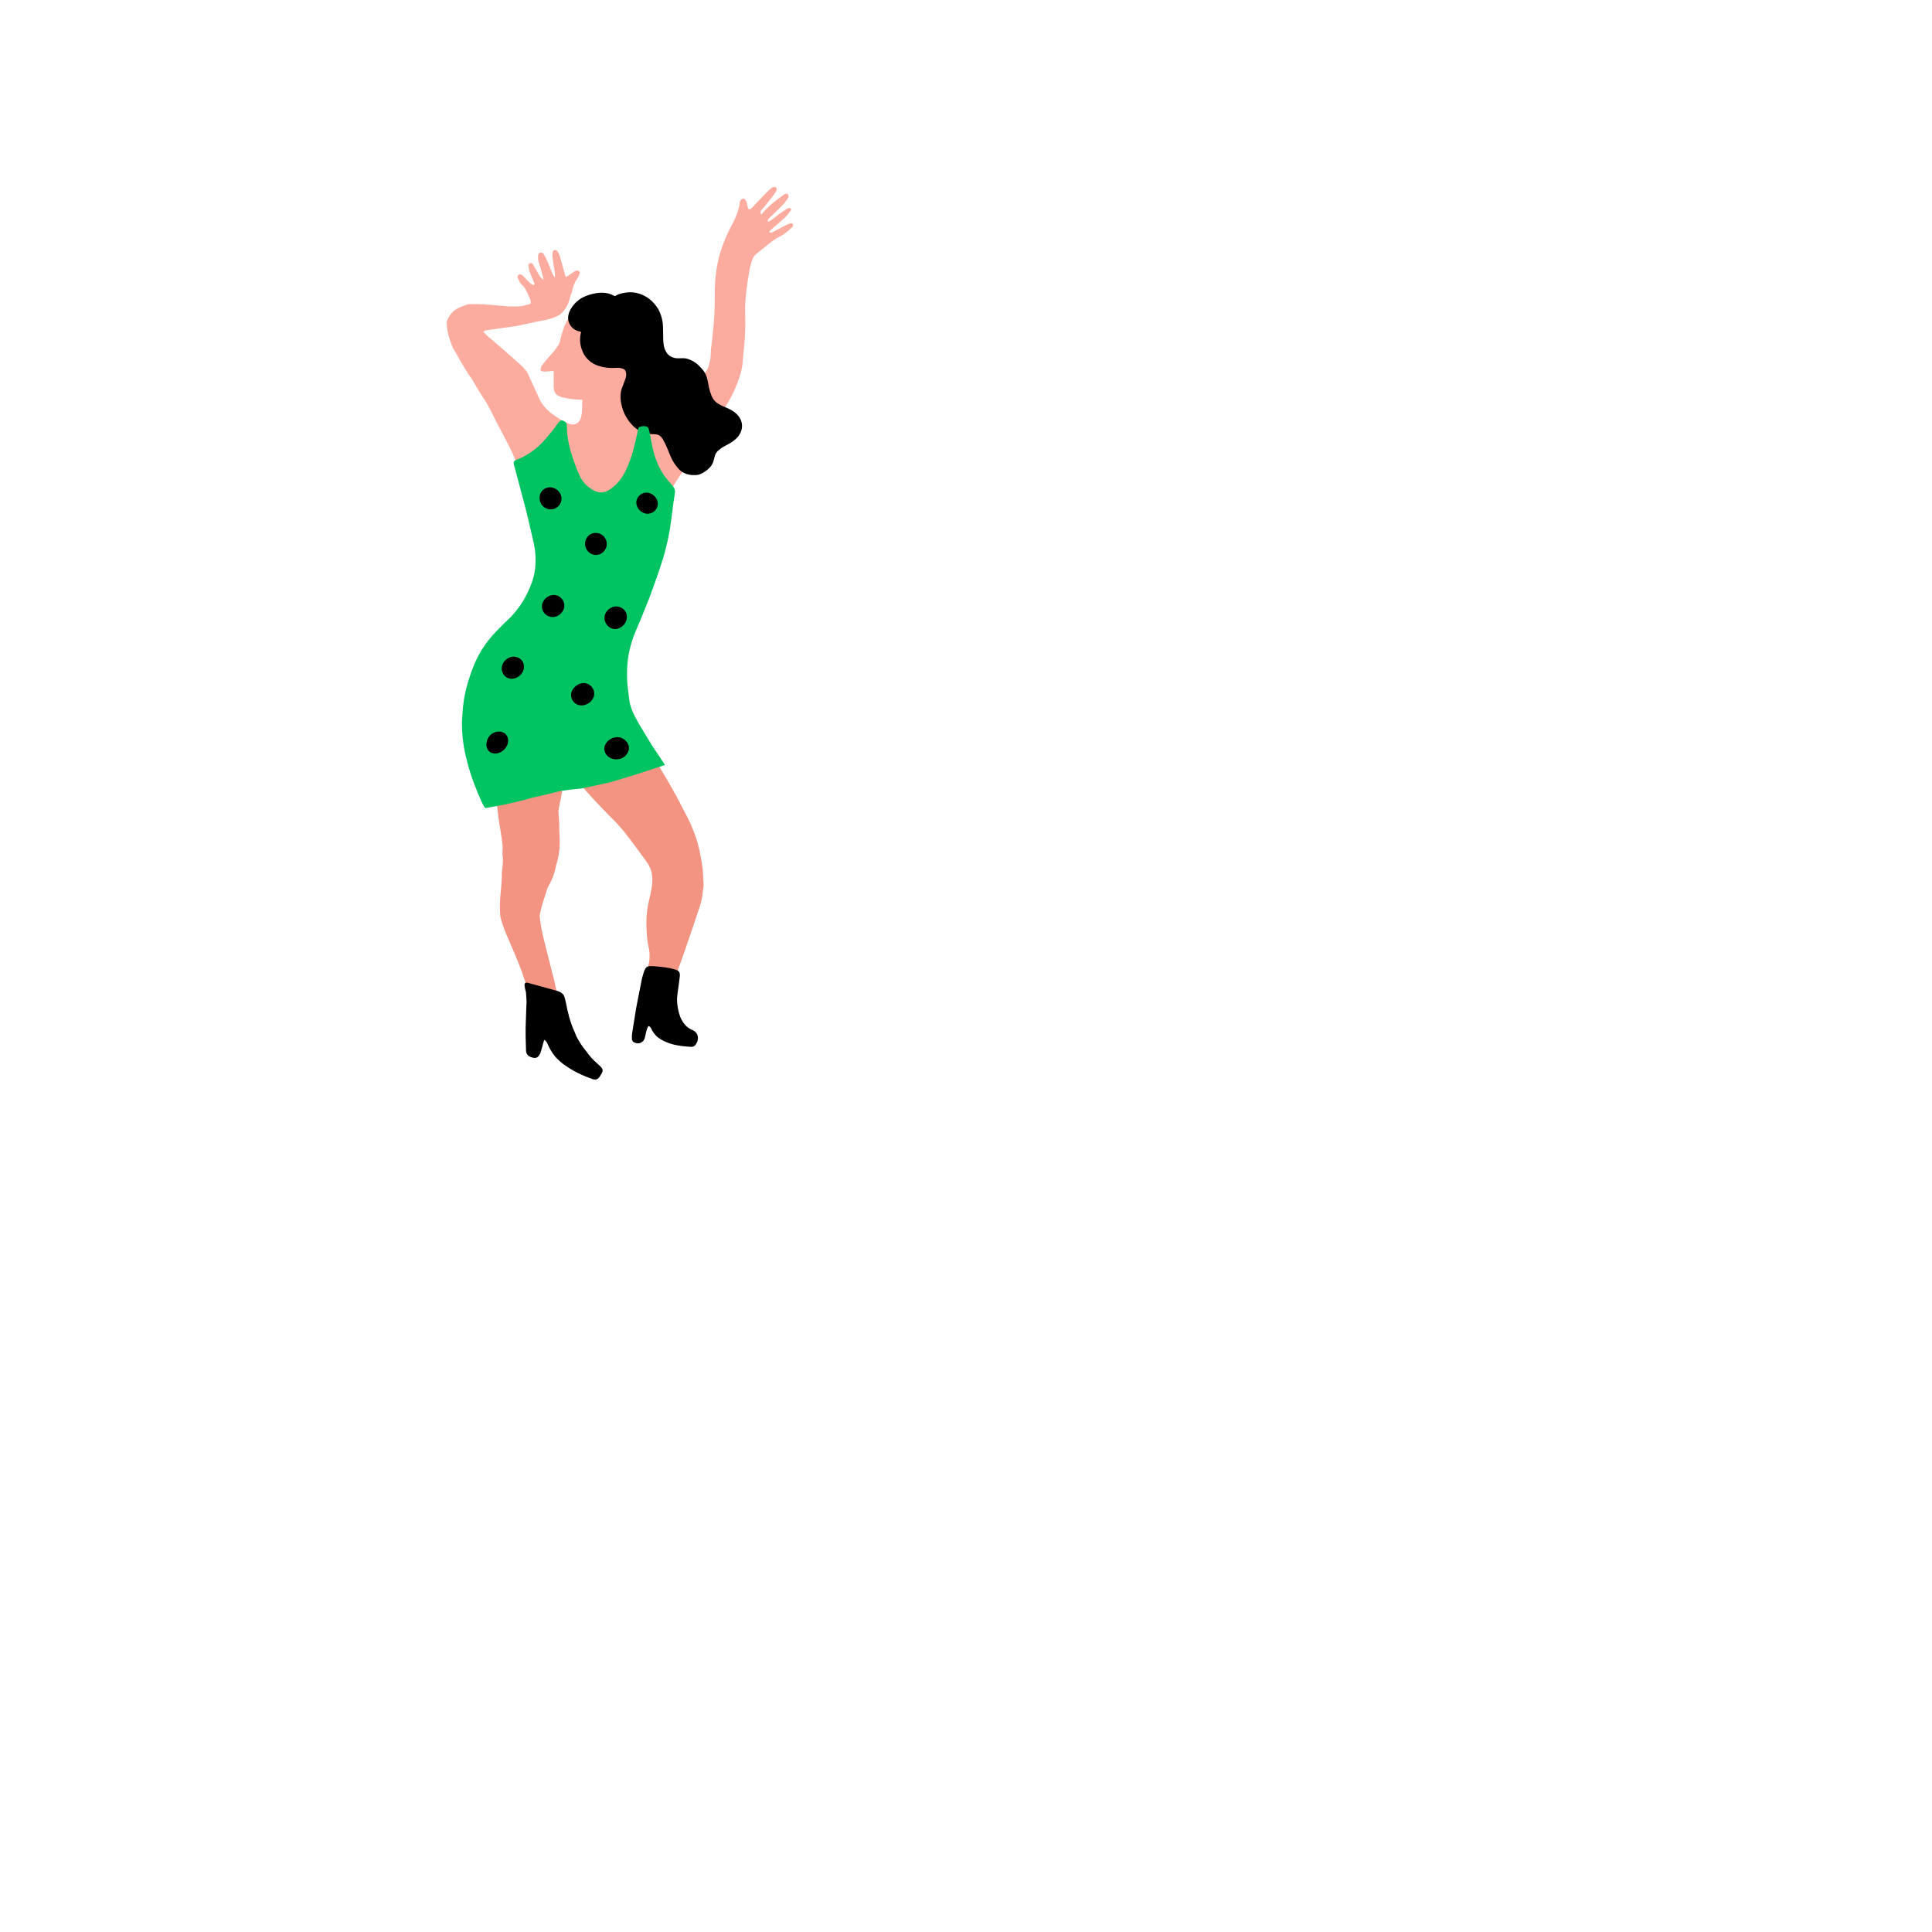 <?xml version="1.0" ?>
<svg xmlns="http://www.w3.org/2000/svg" version="1.1" width="384" height="384">
  <defs/>
  <g>
    <path d="M 157.636 44.6 C 157.529 44.363 157.255 44.307 156.995 44.41 C 156.858 44.464 156.722 44.521 156.587 44.582 C 156.368 44.679 156.153 44.784 155.941 44.893 C 155.137 45.306 154.345 45.743 153.536 46.146 C 153.354 46.236 153.074 46.428 152.921 45.971 C 153.216 45.704 153.539 45.402 153.872 45.111 C 154.569 44.5 155.29 43.913 155.964 43.279 C 155.992 43.253 156.02 43.227 156.047 43.201 C 156.282 42.978 156.494 42.733 156.697 42.48 C 156.776 42.381 156.854 42.28 156.931 42.18 C 157.006 42.082 157.08 41.984 157.154 41.886 C 157.258 41.749 157.321 41.505 157.109 41.408 C 157.017 41.366 156.882 41.336 156.766 41.34 C 156.699 41.343 156.639 41.356 156.595 41.383 C 156.407 41.502 156.22 41.624 156.034 41.747 C 155.574 42.05 155.122 42.365 154.678 42.689 C 154.02 43.168 153.435 43.752 152.634 44.089 C 152.516 43.469 153.013 43.264 153.301 42.969 C 153.964 42.291 154.67 41.651 155.337 40.977 C 155.439 40.874 155.539 40.771 155.638 40.666 C 155.827 40.467 156 40.253 156.163 40.03 C 156.243 39.92 156.32 39.808 156.396 39.695 C 156.484 39.563 156.569 39.429 156.653 39.296 C 156.784 39.089 156.77 38.805 156.57 38.62 C 156.417 38.478 156.234 38.477 156.065 38.543 C 156.001 38.567 155.939 38.601 155.882 38.64 C 155.517 38.891 155.157 39.146 154.803 39.408 C 154.626 39.539 154.451 39.671 154.278 39.806 C 153.994 40.026 153.715 40.252 153.442 40.485 C 152.85 40.992 152.289 41.533 151.773 42.122 C 151.616 42.301 151.463 42.485 151.314 42.674 C 151.193 42.395 151.079 42.102 151.305 41.814 C 151.621 41.412 151.977 41.038 152.296 40.638 C 152.402 40.504 152.509 40.37 152.616 40.236 C 152.937 39.833 153.258 39.43 153.569 39.021 C 153.602 38.977 153.635 38.933 153.668 38.889 C 153.797 38.716 153.923 38.541 154.047 38.365 C 154.102 38.288 154.149 38.214 154.19 38.144 C 154.458 37.675 154.433 37.347 154.173 37.23 C 154.085 37.19 154.003 37.168 153.925 37.161 C 153.553 37.125 153.284 37.42 153.009 37.649 C 153.004 37.653 153 37.656 152.996 37.66 C 152.704 37.902 152.439 38.177 152.177 38.45 C 151.961 38.676 151.746 38.903 151.531 39.129 C 150.848 39.846 150.169 40.565 149.482 41.278 C 149.45 41.311 149.419 41.344 149.387 41.377 C 149.031 41.751 148.73 41.676 148.626 41.176 C 148.559 40.851 148.509 40.522 148.401 40.215 C 148.332 40.018 148.239 39.83 148.102 39.658 C 147.926 39.435 147.429 39.454 147.285 39.704 C 147.192 39.866 147.069 40.036 147.05 40.207 C 147.006 40.598 146.935 40.98 146.841 41.355 C 146.704 41.898 146.522 42.426 146.31 42.945 C 146.304 42.959 146.298 42.974 146.292 42.988 C 145.914 43.882 145.452 44.751 144.998 45.622 C 144.702 46.191 144.435 46.764 144.195 47.34 C 144.011 47.767 143.842 48.196 143.687 48.626 C 143.538 49.018 143.401 49.411 143.274 49.806 C 143.26 49.849 143.247 49.892 143.233 49.935 C 142.811 51.31 142.519 52.702 142.333 54.105 C 142.163 55.385 142.081 56.674 142.069 57.969 C 142.066 58.138 142.064 58.308 142.063 58.477 C 142.062 58.598 142.061 58.719 142.06 58.839 C 142.067 59.379 142.065 59.918 142.055 60.457 C 142.045 61.176 142.02 61.894 141.982 62.612 C 141.909 63.985 141.787 65.357 141.628 66.728 C 141.619 66.808 141.609 66.888 141.6 66.968 C 141.511 67.831 141.407 68.694 141.292 69.558 C 141.278 69.96 141.261 70.362 141.242 70.764 C 141.231 70.996 141.208 71.222 141.173 71.443 C 141.119 71.774 141.04 72.094 140.937 72.403 C 140.895 72.629 140.837 72.847 140.764 73.057 C 140.623 73.347 140.461 73.626 140.276 73.895 C 139.976 74.332 139.676 74.771 139.362 75.197 C 139.21 75.403 139.055 75.605 138.895 75.802 C 138.43 76.375 137.971 76.953 137.531 77.548 C 137.491 77.599 137.45 77.65 137.41 77.701 C 136.982 78.245 136.569 78.804 136.178 79.383 C 136.087 79.525 135.997 79.667 135.909 79.811 C 135.423 80.602 134.87 81.294 134.255 81.903 C 134.075 82.079 133.889 82.249 133.699 82.412 C 133.461 82.617 133.214 82.813 132.961 82.999 C 132.474 83.343 131.96 83.653 131.422 83.932 C 131.225 84.034 131.026 84.131 130.823 84.224 C 130.398 84.419 129.968 84.575 129.533 84.712 C 129.365 84.754 129.197 84.794 129.028 84.832 C 128.819 84.876 128.61 84.917 128.4 84.954 C 127.634 84.996 126.888 84.8 126.264 84.149 C 126.181 84.063 126.105 83.974 126.034 83.882 C 125.27 82.937 125.152 81.697 125.176 80.495 C 125.187 80.139 125.21 79.785 125.232 79.444 C 125.242 79.298 125.181 79.193 125.095 79.122 C 125.103 78.941 125.112 78.761 125.122 78.58 C 125.151 78.294 125.18 78.008 125.205 77.722 C 125.224 77.492 125.251 77.263 125.28 77.034 C 125.304 76.791 125.331 76.549 125.353 76.306 C 125.404 75.364 125.463 74.423 125.526 73.483 C 125.55 73.117 125.575 72.751 125.601 72.385 C 125.658 71.805 125.716 71.225 125.774 70.645 C 125.946 68.918 125.972 67.205 125.618 65.525 C 125.527 65.097 125.425 64.672 125.295 64.26 C 125.277 64.206 125.257 64.152 125.238 64.098 C 125.069 63.641 124.86 63.203 124.588 62.798 C 123.904 61.778 123 61.017 121.881 60.521 C 121.878 60.52 121.876 60.519 121.873 60.518 C 121.303 60.286 120.727 60.081 120.094 60.05 C 119.53 60.023 118.964 60.051 118.401 60.125 C 118.185 60.154 117.97 60.19 117.754 60.232 C 116.711 60.437 115.803 60.8 115.032 61.321 C 114.771 61.486 114.523 61.667 114.288 61.864 C 113.314 62.684 112.572 63.775 112.063 65.134 C 111.785 65.878 111.557 66.632 111.384 67.395 C 111.355 67.532 111.327 67.669 111.301 67.807 C 111.285 67.894 111.272 67.986 111.232 68.067 C 111.145 68.246 111.061 68.427 110.977 68.607 C 110.583 69.18 110.188 69.752 109.697 70.29 C 109.021 71.029 108.359 71.777 107.785 72.566 C 107.74 72.627 107.696 72.688 107.655 72.75 C 107.579 72.901 107.515 73.054 107.47 73.209 C 107.359 73.596 107.556 73.819 108.041 73.844 C 108.617 73.874 109.2 73.811 109.78 73.731 C 109.982 73.702 110.049 73.742 110.048 73.901 C 110.044 74.759 110.053 75.617 110.054 76.475 C 110.055 76.635 110.049 76.796 110.045 76.956 C 110.072 77.196 110.103 77.436 110.161 77.675 C 110.271 78.123 110.563 78.463 111.037 78.701 C 111.309 78.838 111.596 78.933 111.891 79.005 C 112.15 79.07 112.415 79.117 112.682 79.159 C 112.688 79.16 112.694 79.161 112.7 79.163 C 112.726 79.168 112.752 79.174 112.778 79.179 C 112.916 79.21 113.055 79.237 113.194 79.261 C 113.828 79.363 114.471 79.398 115.115 79.432 C 115.287 79.441 115.459 79.456 115.631 79.456 C 115.685 79.455 115.707 79.477 115.741 79.491 C 115.728 79.746 115.715 80.021 115.699 80.305 C 115.718 81.123 115.707 82.025 115.526 82.771 C 115.388 83.341 115.15 83.819 114.748 84.097 C 114.44 84.311 114.039 84.413 113.52 84.359 C 112.476 84.041 111.462 83.512 110.567 82.837 C 110.31 82.678 110.062 82.509 109.824 82.332 C 108.649 81.461 107.703 80.383 107.178 79.223 C 107.088 79.024 107 78.825 106.913 78.625 C 106.71 78.199 106.514 77.77 106.321 77.341 C 106.224 77.134 106.128 76.927 106.033 76.719 C 105.604 75.783 105.178 74.847 104.752 73.91 C 104.463 73.569 104.174 73.229 103.885 72.888 C 103.851 72.857 103.817 72.827 103.782 72.796 C 102.609 71.751 101.433 70.707 100.249 69.665 C 99.149 68.696 98.029 67.732 96.882 66.777 C 96.764 66.659 96.647 66.541 96.529 66.424 C 96.49 66.387 96.452 66.35 96.413 66.314 C 96.339 66.242 96.274 66.173 96.22 66.105 C 96.069 66.041 96.011 65.99 96.062 65.952 C 96.127 65.871 96.229 65.802 96.371 65.741 C 96.417 65.722 96.461 65.702 96.504 65.682 C 96.699 65.649 96.885 65.609 97.087 65.58 C 98.332 65.406 99.576 65.23 100.821 65.056 C 101.361 64.98 101.902 64.905 102.443 64.83 C 102.857 64.749 103.27 64.669 103.684 64.59 C 104.004 64.518 104.324 64.447 104.645 64.376 C 104.832 64.334 105.024 64.296 105.219 64.262 C 105.929 64.064 106.686 63.908 107.476 63.785 C 109.033 63.542 110.266 63.132 111.215 62.581 C 111.224 62.574 111.233 62.567 111.242 62.56 C 112.127 61.846 112.715 60.967 113.052 59.951 C 113.199 59.509 113.331 59.063 113.451 58.615 C 113.507 58.481 113.561 58.348 113.614 58.214 C 113.645 58.126 113.674 58.039 113.703 57.951 C 113.732 57.827 113.759 57.704 113.786 57.58 C 113.805 57.494 113.824 57.409 113.845 57.323 C 114.008 56.72 114.23 56.129 114.611 55.561 C 114.687 55.422 114.771 55.283 114.863 55.146 C 114.959 55.002 115.036 54.851 115.099 54.697 C 115.145 54.58 115.183 54.461 115.217 54.343 C 115.226 54.311 115.233 54.278 115.236 54.245 C 115.246 54.087 115.181 53.929 114.973 53.828 C 114.945 53.814 114.917 53.803 114.889 53.793 C 114.681 53.733 114.457 53.777 114.294 53.883 C 114.283 53.889 114.273 53.895 114.262 53.902 C 113.851 54.157 113.457 54.429 113.038 54.718 C 112.917 54.798 112.794 54.879 112.669 54.962 C 112.6 54.999 112.531 55.036 112.46 55.074 C 112.439 55.006 112.418 54.941 112.398 54.878 C 112.389 54.853 112.381 54.827 112.372 54.802 C 112.362 54.771 112.351 54.74 112.341 54.709 C 112.33 54.677 112.319 54.646 112.308 54.614 C 112.244 54.422 112.186 54.245 112.138 54.065 C 112.06 53.776 111.984 53.486 111.91 53.196 C 111.837 52.92 111.765 52.644 111.691 52.369 C 111.565 51.912 111.436 51.456 111.297 51.003 C 111.174 50.603 110.962 50.228 110.744 49.868 C 110.679 49.762 110.456 49.691 110.299 49.697 C 110.009 49.708 109.876 49.925 109.844 50.152 C 109.806 50.422 109.767 50.7 109.802 50.96 C 109.817 51.074 109.832 51.189 109.848 51.303 C 109.929 51.985 110.023 52.664 110.139 53.339 C 110.139 53.34 110.139 53.341 110.139 53.342 C 110.162 53.484 110.189 53.626 110.216 53.772 C 110.283 54.162 110.345 54.589 110.286 55.17 C 110.019 54.737 109.869 54.548 109.783 54.344 C 109.657 54.046 109.54 53.746 109.422 53.446 C 109.413 53.422 109.404 53.398 109.394 53.374 C 109.244 52.991 109.093 52.608 108.93 52.23 C 108.752 51.817 108.557 51.41 108.348 51.011 C 108.317 50.952 108.286 50.894 108.254 50.835 C 108.221 50.773 108.187 50.711 108.153 50.649 C 108.014 50.394 107.833 50.136 107.388 50.22 C 107.082 50.278 106.907 50.599 106.933 51.13 C 106.933 51.147 106.933 51.163 106.934 51.18 C 106.944 51.411 106.971 51.639 107.016 51.862 C 107.038 51.962 107.063 52.061 107.091 52.159 C 107.171 52.441 107.259 52.72 107.348 52.999 C 107.457 53.359 107.571 53.718 107.671 54.081 C 107.729 54.292 107.78 54.504 107.833 54.739 C 107.897 55 107.964 55.287 108.047 55.624 C 107.774 55.442 107.575 55.258 107.422 55.074 C 107.128 54.74 107.015 54.397 106.833 54.085 C 106.576 53.643 106.326 53.198 106.056 52.762 C 106.015 52.693 105.974 52.624 105.932 52.555 C 105.924 52.541 105.915 52.528 105.907 52.515 C 105.878 52.468 105.843 52.417 105.798 52.376 C 105.724 52.304 105.623 52.254 105.476 52.278 C 105.443 52.284 105.409 52.293 105.372 52.306 C 105.259 52.345 105.176 52.402 105.119 52.466 C 105.029 52.563 105.002 52.68 105.021 52.789 C 105.032 52.848 105.042 52.908 105.053 52.967 C 105.115 53.362 105.185 53.756 105.317 54.128 C 105.508 54.667 105.739 55.193 105.963 55.722 C 106.003 55.816 106.044 55.911 106.083 56.006 C 106.104 56.056 106.125 56.105 106.145 56.155 C 106.15 56.166 106.155 56.177 106.16 56.189 C 106.231 56.344 106.332 56.503 106.001 56.676 C 105.971 56.657 105.941 56.637 105.91 56.618 C 105.784 56.556 105.653 56.499 105.56 56.423 C 105.356 56.254 105.161 56.08 104.97 55.905 C 104.881 55.811 104.792 55.717 104.703 55.623 C 104.466 55.37 104.258 55.097 104.005 54.856 C 103.661 54.527 103.275 54.444 103.062 54.634 C 102.731 54.929 102.856 55.165 102.976 55.39 C 103.036 55.504 103.091 55.621 103.145 55.74 C 103.272 56.013 103.392 56.29 103.64 56.505 C 104.089 56.892 104.382 57.333 104.619 57.793 C 104.717 57.983 104.806 58.177 104.891 58.371 C 105.017 58.657 105.137 58.945 105.269 59.229 C 105.282 59.256 105.295 59.283 105.308 59.31 C 105.48 59.666 105.528 59.995 105.461 60.297 C 105.364 60.408 105.197 60.487 104.964 60.535 C 104.883 60.552 104.795 60.565 104.7 60.574 C 104.214 60.799 103.473 60.908 102.51 60.906 C 102.032 60.904 101.553 60.902 101.073 60.899 C 100.05 60.817 99.022 60.729 97.991 60.634 C 97.359 60.576 96.733 60.525 96.113 60.482 C 95.137 60.441 94.182 60.426 93.256 60.448 C 93.211 60.449 93.167 60.45 93.123 60.452 C 92.199 60.72 91.4 61.05 90.721 61.44 C 90.485 61.582 90.268 61.733 90.07 61.893 C 89.906 62.063 89.754 62.238 89.614 62.418 C 89.268 62.865 88.998 63.343 88.802 63.85 C 88.792 64.041 88.794 64.235 88.805 64.434 C 88.809 64.901 88.861 65.385 88.96 65.886 C 89.102 66.6 89.316 67.311 89.574 68.019 C 89.717 68.412 89.873 68.803 90.037 69.195 C 90.176 69.418 90.318 69.64 90.461 69.863 C 90.508 69.953 90.556 70.042 90.603 70.132 C 91.19 71.234 91.823 72.324 92.5 73.405 C 92.694 73.714 92.891 74.022 93.092 74.33 C 93.353 74.723 93.62 75.115 93.893 75.505 C 94.117 75.905 94.347 76.303 94.581 76.7 C 95.239 77.814 95.937 78.917 96.671 80.011 C 96.687 80.04 96.702 80.069 96.717 80.098 C 96.95 80.534 97.187 80.969 97.428 81.402 C 97.806 82.184 98.198 82.963 98.604 83.738 C 99.27 85.012 99.941 86.284 100.603 87.561 C 100.867 88.07 101.129 88.58 101.389 89.091 C 101.565 89.457 101.74 89.822 101.914 90.188 C 102.022 90.46 102.13 90.731 102.236 91.003 C 102.301 91.161 102.366 91.319 102.431 91.477 C 102.678 92.083 102.976 92.65 103.32 93.181 C 103.45 93.401 103.588 93.614 103.733 93.822 C 104.239 94.547 104.834 95.204 105.507 95.803 C 105.686 95.963 105.867 96.119 106.049 96.274 C 106.947 97.035 107.884 97.731 108.856 98.365 C 108.996 98.457 109.136 98.547 109.277 98.636 C 109.397 98.712 109.517 98.788 109.637 98.862 C 109.963 99.063 110.293 99.258 110.627 99.446 C 111.673 100.045 112.755 100.582 113.869 101.059 C 113.971 101.102 114.073 101.145 114.176 101.187 C 114.923 101.495 115.673 101.728 116.424 101.896 C 116.804 101.981 117.184 102.049 117.565 102.102 C 117.992 102.162 118.419 102.202 118.846 102.225 C 119.245 102.244 119.645 102.247 120.045 102.237 C 120.353 102.234 120.661 102.223 120.97 102.204 C 121.909 102.149 122.849 102.026 123.789 101.858 C 123.984 101.819 124.179 101.779 124.373 101.737 C 125.118 101.576 125.837 101.363 126.54 101.112 C 127.231 100.883 127.904 100.617 128.568 100.33 C 128.927 100.175 129.283 100.014 129.637 99.849 C 130.157 99.595 130.674 99.333 131.19 99.072 C 131.625 98.861 132.06 98.65 132.497 98.444 C 132.795 98.304 132.996 98.086 133.157 97.829 C 133.205 97.753 133.25 97.672 133.292 97.589 C 133.459 97.259 133.636 96.934 133.821 96.615 C 133.975 96.349 134.135 96.086 134.299 95.827 C 134.547 95.422 134.808 95.025 135.077 94.636 C 135.163 94.511 135.25 94.388 135.338 94.265 C 135.948 93.39 136.593 92.543 137.248 91.704 C 137.34 91.587 137.431 91.469 137.521 91.351 C 137.58 91.275 137.638 91.198 137.696 91.122 C 137.735 91.07 137.775 91.019 137.814 90.967 C 137.88 90.875 137.946 90.783 138.012 90.691 C 138.707 89.716 139.352 88.705 139.925 87.644 C 139.947 87.604 139.968 87.564 139.99 87.523 C 140.511 86.545 141.057 85.583 141.632 84.642 C 141.67 84.582 141.707 84.521 141.744 84.461 C 142.068 83.94 142.4 83.425 142.742 82.917 C 143.076 82.408 143.42 81.906 143.774 81.412 C 144.103 80.952 144.423 80.482 144.713 79.993 C 144.725 79.972 144.737 79.951 144.749 79.93 C 144.817 79.808 144.885 79.685 144.953 79.562 C 145.489 78.586 145.982 77.589 146.39 76.559 C 146.459 76.389 146.525 76.218 146.589 76.047 C 146.593 76.036 146.598 76.026 146.602 76.015 C 147.143 74.652 147.523 73.23 147.65 71.72 C 147.683 71.328 147.711 70.936 147.734 70.543 C 147.781 70.123 147.821 69.703 147.857 69.283 C 147.934 68.55 147.995 67.817 148.039 67.085 C 148.132 65.532 148.153 63.981 148.107 62.436 C 148.1 62.173 148.094 61.909 148.092 61.646 C 148.092 61.36 148.095 61.073 148.1 60.787 C 148.121 60.351 148.147 59.915 148.18 59.479 C 148.223 58.963 148.274 58.448 148.332 57.932 C 148.502 56.426 148.736 54.92 149.01 53.412 C 149.064 53.117 149.147 52.824 149.236 52.531 C 149.292 52.338 149.351 52.145 149.406 51.952 C 149.446 51.814 149.494 51.68 149.55 51.55 C 149.688 51.218 149.882 50.916 150.128 50.65 C 150.269 50.5 150.428 50.361 150.602 50.233 C 151.375 49.67 152.092 49.037 152.839 48.44 C 153.458 47.946 154.097 47.477 154.805 47.095 C 154.947 47.017 155.092 46.942 155.24 46.872 C 155.541 46.729 155.818 46.531 156.087 46.322 C 156.228 46.211 156.368 46.098 156.508 45.989 C 156.861 45.714 157.201 45.416 157.507 45.094 C 157.622 44.981 157.693 44.725 157.636 44.6" stroke-width="2.0" fill="rgb(252, 172, 159)" opacity="1.0"/>
    <path d="M 129.591 86.278 C 129.613 86.28 129.636 86.281 129.658 86.283 C 129.893 86.297 130.128 86.312 130.362 86.328 C 130.601 86.346 130.811 86.41 130.996 86.515 C 131.28 86.675 131.508 86.931 131.703 87.263 C 131.719 87.289 131.736 87.315 131.752 87.342 C 132.133 87.977 132.44 88.643 132.718 89.323 C 132.893 89.731 133.058 90.143 133.222 90.557 C 133.455 91.144 133.754 91.689 134.106 92.203 C 134.294 92.48 134.496 92.748 134.711 93.009 C 135.2 93.605 135.769 93.981 136.402 94.19 C 136.758 94.319 137.136 94.392 137.533 94.42 C 137.738 94.435 137.944 94.435 138.149 94.43 C 138.285 94.42 138.421 94.407 138.557 94.395 C 138.811 94.372 139.054 94.304 139.288 94.198 C 139.659 94.031 140.002 93.823 140.324 93.584 C 140.603 93.372 140.866 93.135 141.115 92.879 C 141.477 92.507 141.693 92.046 141.834 91.54 C 141.881 91.372 141.928 91.204 141.973 91.036 C 142.005 90.918 142.036 90.801 142.064 90.682 C 142.081 90.614 142.101 90.548 142.123 90.483 C 142.242 90.128 142.449 89.835 142.725 89.588 C 142.772 89.547 142.818 89.506 142.865 89.465 C 143.162 89.211 143.474 88.981 143.817 88.787 C 144.44 88.436 145.091 88.132 145.674 87.709 C 146.261 87.284 146.779 86.798 147.116 86.133 C 147.197 85.973 147.265 85.811 147.319 85.648 C 147.683 84.566 147.446 83.442 146.649 82.544 C 146.603 82.491 146.554 82.438 146.503 82.386 C 146.025 81.896 145.474 81.539 144.882 81.259 C 144.641 81.137 144.392 81.029 144.138 80.929 C 143.666 80.746 143.211 80.523 142.771 80.258 C 142.387 80.027 142.066 79.744 141.818 79.384 C 141.682 79.199 141.566 78.994 141.47 78.764 C 141.177 78.063 140.98 77.348 140.835 76.615 C 140.814 76.513 140.793 76.41 140.772 76.308 C 140.727 76.047 140.679 75.787 140.625 75.528 C 140.438 74.618 140.041 73.867 139.474 73.251 C 139.338 73.093 139.191 72.943 139.034 72.801 C 138.9 72.658 138.757 72.522 138.606 72.392 C 138.002 71.874 137.339 71.519 136.628 71.317 C 136.553 71.296 136.478 71.278 136.403 71.264 C 136.009 71.18 135.615 71.191 135.22 71.205 C 134.906 71.216 134.591 71.232 134.274 71.185 C 134.167 71.17 134.063 71.146 133.962 71.114 C 133.491 71.004 133.074 70.752 132.707 70.382 C 132.695 70.367 132.683 70.352 132.671 70.337 C 132.195 69.729 131.925 69.011 131.871 68.174 C 131.846 68.001 131.831 67.822 131.828 67.637 C 131.826 67.495 131.822 67.353 131.818 67.211 C 131.819 66.459 131.8 65.709 131.776 64.959 C 131.733 63.663 131.404 62.495 130.83 61.426 C 130.821 61.411 130.813 61.395 130.805 61.38 C 130.161 60.39 129.386 59.542 128.366 58.949 C 127.972 58.721 127.572 58.54 127.165 58.405 C 126.734 58.256 126.295 58.16 125.85 58.115 C 125.77 58.107 125.69 58.101 125.61 58.096 C 124.809 58.059 123.99 58.172 123.155 58.422 C 122.893 58.5 122.641 58.612 122.41 58.763 C 122.274 58.852 122.165 58.857 122.023 58.778 C 121.683 58.591 121.336 58.45 120.983 58.351 C 120.168 58.127 119.311 58.122 118.424 58.28 C 118.382 58.287 118.34 58.295 118.298 58.304 C 117.465 58.471 116.648 58.699 115.873 59.095 C 115.16 59.46 114.561 59.93 114.088 60.52 C 113.751 60.905 113.466 61.34 113.237 61.83 C 112.781 62.803 112.851 63.71 113.222 64.421 C 113.563 65.073 114.157 65.561 114.831 65.783 C 114.892 65.803 114.953 65.82 115.015 65.836 C 115.162 65.873 115.357 65.86 115.442 65.97 C 115.533 66.087 115.428 66.267 115.4 66.417 C 115.258 67.156 115.259 67.866 115.389 68.547 C 115.475 69.026 115.623 69.493 115.827 69.945 C 115.934 70.18 116.051 70.402 116.179 70.611 C 116.545 71.167 116.986 71.627 117.502 71.993 C 118.073 72.4 118.735 72.69 119.487 72.864 C 119.658 72.912 119.834 72.953 120.015 72.988 C 120.858 73.151 121.707 73.16 122.564 73.111 C 122.69 73.104 122.814 73.103 122.938 73.11 C 123.186 73.124 123.429 73.167 123.671 73.237 C 124.162 73.379 124.387 73.656 124.449 74.204 C 124.495 74.605 124.408 74.99 124.284 75.366 C 124.284 75.366 124.284 75.366 124.284 75.366 C 124.097 75.879 123.907 76.391 123.705 76.899 C 123.583 77.203 123.489 77.509 123.421 77.818 C 123.278 78.634 123.315 79.464 123.485 80.293 C 123.58 80.759 123.708 81.211 123.87 81.645 C 124.273 82.7 124.87 83.658 125.668 84.496 C 125.753 84.585 125.84 84.671 125.929 84.753 C 126.768 85.569 127.773 86.038 128.899 86.211 C 129.129 86.246 129.359 86.267 129.59 86.294 L 129.591 86.278" stroke-width="2.0" fill="rgb(0, 0, 0)" opacity="1.0"/>
    <path d="M 105.087 151.874 C 105.486 151.925 105.885 151.972 106.285 152.02 C 106.882 152.095 107.48 152.171 108.075 152.255 C 108.344 152.295 108.612 152.337 108.88 152.382 C 108.97 152.396 109.058 152.414 109.144 152.433 C 109.957 152.614 110.545 152.997 110.957 153.537 C 111.176 153.871 111.317 154.268 111.392 154.715 C 111.441 155 111.486 155.287 111.528 155.574 C 111.529 155.577 111.53 155.58 111.53 155.582 C 111.53 155.584 111.53 155.585 111.531 155.587 C 111.612 156.228 111.674 156.873 111.719 157.52 C 111.7 157.555 111.68 157.589 111.66 157.624 C 111.645 157.715 111.63 157.805 111.614 157.896 C 111.521 158.43 111.416 158.966 111.301 159.504 C 111.288 159.554 111.275 159.604 111.262 159.654 C 111.189 160.069 111.111 160.486 111.029 160.904 C 111.019 160.958 111.008 161.012 110.997 161.066 C 111.002 161.251 111.006 161.436 111.01 161.621 C 111.08 162.372 111.134 163.127 111.156 163.89 C 111.168 164.292 111.171 164.697 111.163 165.104 C 111.184 165.382 111.2 165.661 111.211 165.942 C 111.235 166.302 111.25 166.664 111.254 167.03 C 111.277 168.657 111.079 170.221 110.607 171.713 C 110.58 171.8 110.551 171.887 110.522 171.973 C 110.292 173.365 109.831 174.696 109.096 175.959 C 109.076 175.999 109.056 176.039 109.036 176.078 C 108.946 176.254 108.858 176.432 108.771 176.61 C 108.607 177.173 108.45 177.742 108.257 178.282 C 107.887 179.313 107.588 180.385 107.353 181.497 C 107.327 181.657 107.302 181.819 107.279 181.981 C 107.286 182.094 107.293 182.207 107.302 182.32 C 107.315 182.501 107.33 182.683 107.346 182.865 C 107.52 184.165 107.785 185.512 108.135 186.903 C 108.428 188.068 108.724 189.234 109.02 190.4 C 109.316 191.567 109.613 192.733 109.91 193.9 C 109.994 194.229 110.077 194.558 110.161 194.888 C 110.217 195.132 110.272 195.377 110.328 195.621 C 110.351 195.764 110.374 195.906 110.397 196.049 C 110.519 196.495 110.641 196.941 110.762 197.386 C 110.788 197.484 110.815 197.582 110.841 197.68 C 110.863 198.177 110.878 198.673 110.841 199.144 C 110.806 199.587 110.603 199.894 110.242 199.999 C 110.103 200.036 109.942 200.046 109.76 200.025 C 109.169 199.957 108.57 199.854 107.962 199.694 C 107.513 199.57 107.059 199.404 106.6 199.183 C 105.99 198.888 105.54 198.4 105.368 197.691 C 105.335 197.555 105.302 197.419 105.269 197.283 C 104.961 196.56 104.659 195.836 104.409 195.124 C 104.28 194.754 104.149 194.384 104.016 194.015 C 103.933 193.757 103.85 193.499 103.765 193.241 C 103.581 192.766 103.394 192.29 103.203 191.813 C 103.134 191.632 103.064 191.452 102.994 191.271 C 102.491 189.981 101.953 188.686 101.358 187.381 C 100.808 186.177 100.328 184.992 99.92 183.828 C 99.747 183.292 99.59 182.76 99.449 182.233 C 99.446 182.201 99.444 182.17 99.441 182.139 C 99.312 180.479 99.335 178.864 99.52 177.296 C 99.615 176.489 99.667 175.661 99.719 174.833 C 99.725 174.691 99.73 174.549 99.736 174.407 C 99.75 174.074 99.75 173.743 99.735 173.411 C 99.801 173.044 99.846 172.677 99.869 172.31 C 99.953 171.668 99.974 171.025 99.933 170.382 C 99.917 170.142 99.893 169.902 99.861 169.663 C 99.942 168.898 99.927 168.132 99.816 167.365 C 99.791 167.064 99.753 166.764 99.702 166.463 C 99.536 165.47 99.376 164.475 99.217 163.48 C 99.163 163.141 99.109 162.802 99.055 162.464 C 98.998 161.913 98.94 161.361 98.881 160.811 C 98.867 160.716 98.852 160.622 98.838 160.528 C 98.631 159.166 98.404 157.813 98.199 156.451 C 98.196 156.43 98.193 156.41 98.189 156.389 C 98.115 155.824 98.057 155.254 98.063 154.667 C 98.059 154.403 98.068 154.136 98.096 153.864 C 98.105 153.768 98.116 153.671 98.13 153.573 C 98.164 153.333 98.203 153.121 98.251 152.935 C 98.507 152.032 98.987 151.74 100.136 151.673 C 100.33 151.662 100.524 151.655 100.718 151.652 C 101.258 151.644 101.795 151.664 102.327 151.692 C 103.25 151.74 104.161 151.832 105.078 151.905 L 105.087 151.874" stroke-width="2.0" fill="rgb(242, 148, 129)" opacity="1.0"/>
    <path d="M 139.852 176.015 C 139.739 176.751 139.659 177.525 139.548 178.305 C 139.479 178.679 139.402 179.055 139.312 179.428 C 139.247 179.664 139.177 179.9 139.1 180.134 C 138.603 181.644 138.097 183.152 137.584 184.658 C 137.072 186.165 136.554 187.67 136.034 189.175 C 135.96 189.389 135.886 189.603 135.812 189.816 C 135.709 190.115 135.605 190.413 135.501 190.711 C 135.475 190.78 135.449 190.85 135.423 190.919 C 135.358 191.096 135.292 191.272 135.226 191.449 C 134.949 192.192 134.672 192.935 134.395 193.678 C 134.129 194.39 133.777 195.089 133.397 195.764 C 133.187 196.137 132.932 196.438 132.635 196.649 C 132.347 196.862 132.013 196.98 131.637 196.985 C 131.5 196.989 131.358 196.978 131.211 196.952 C 130.678 196.86 130.146 196.757 129.623 196.628 C 129.331 196.555 129.042 196.474 128.757 196.382 C 128.331 196.243 128.088 195.968 128.02 195.587 C 127.987 195.409 127.992 195.208 128.035 194.987 C 128.15 194.403 128.286 193.818 128.447 193.238 C 128.513 193.029 128.582 192.82 128.655 192.612 C 128.659 192.598 128.664 192.584 128.669 192.571 C 128.82 192.115 128.941 191.659 129.023 191.206 C 129.1 190.718 129.133 190.234 129.116 189.756 C 129.108 189.307 129.056 188.864 128.955 188.429 C 128.7 187.338 128.563 186.242 128.535 185.139 C 128.494 184.661 128.475 184.182 128.474 183.702 C 128.474 183.664 128.473 183.626 128.472 183.588 C 128.45 181.944 128.661 180.288 129.078 178.616 C 129.227 178.016 129.344 177.408 129.461 176.802 C 129.614 176.008 129.686 175.234 129.653 174.478 C 129.64 174.279 129.619 174.081 129.591 173.884 C 129.547 173.577 129.484 173.272 129.401 172.969 C 129.172 172.373 128.865 171.784 128.469 171.2 C 128.438 171.156 128.406 171.113 128.374 171.069 C 127.438 169.796 126.509 168.521 125.558 167.258 C 125.435 167.094 125.311 166.93 125.187 166.767 C 124.906 166.401 124.623 166.037 124.337 165.675 C 124.162 165.451 123.986 165.227 123.809 165.005 C 123.425 164.559 123.035 164.116 122.64 163.677 C 122.584 163.62 122.528 163.562 122.471 163.505 C 121.221 162.234 119.956 160.969 118.74 159.68 C 118.283 159.196 117.833 158.708 117.393 158.216 C 116.908 157.692 116.435 157.163 115.975 156.627 C 115.9 156.508 115.826 156.389 115.753 156.27 C 115.658 156.082 115.566 155.893 115.477 155.703 C 115.157 155.022 114.845 154.334 114.617 153.63 C 114.531 153.367 114.535 153.123 114.621 152.907 C 114.774 152.586 115.103 152.327 115.583 152.159 C 116.114 151.973 116.684 151.842 117.243 151.765 C 117.954 151.668 118.665 151.577 119.375 151.493 C 119.422 151.486 119.468 151.48 119.514 151.473 C 119.739 151.439 119.964 151.406 120.189 151.373 C 121.019 151.257 121.851 151.151 122.686 151.053 C 123.933 150.907 125.184 150.779 126.439 150.668 C 126.939 150.613 127.44 150.561 127.941 150.511 C 128.827 150.424 129.532 150.604 130.08 151.063 C 130.36 151.29 130.601 151.587 130.805 151.956 C 130.948 152.214 131.091 152.472 131.235 152.73 C 131.393 152.988 131.552 153.246 131.71 153.504 C 131.909 153.838 132.109 154.173 132.307 154.508 C 132.808 155.355 133.301 156.206 133.772 157.066 C 133.823 157.159 133.873 157.252 133.923 157.346 C 134.108 157.66 134.288 157.975 134.465 158.292 C 135.086 159.453 135.67 160.63 136.292 161.79 C 136.927 162.976 137.47 164.181 137.937 165.402 C 138.043 165.681 138.146 165.961 138.244 166.241 C 138.389 166.661 138.525 167.083 138.653 167.506 C 138.794 168.039 138.923 168.575 139.04 169.113 C 139.282 170.221 139.477 171.341 139.633 172.469 C 139.646 172.609 139.658 172.749 139.67 172.889 C 139.672 172.912 139.674 172.936 139.675 172.96 C 139.737 173.941 139.788 174.928 139.852 176.015" stroke-width="2.0" fill="rgb(242, 148, 129)" opacity="1.0"/>
    <path d="M 128.882 203.945 C 128.7 204.216 128.586 204.504 128.504 204.799 C 128.417 205.102 128.362 205.412 128.298 205.72 C 128.266 205.892 128.23 206.063 128.184 206.231 C 127.905 207.251 126.916 207.663 125.999 207.16 C 125.758 207.028 125.635 206.802 125.606 206.556 C 125.605 206.548 125.605 206.539 125.604 206.53 C 125.58 206.141 125.58 205.739 125.643 205.349 C 125.831 204.165 126.022 202.981 126.214 201.797 C 126.236 201.662 126.258 201.526 126.28 201.39 C 126.326 201.093 126.373 200.796 126.419 200.5 C 126.529 199.921 126.639 199.342 126.749 198.763 C 126.784 198.586 126.82 198.409 126.855 198.232 C 126.936 197.83 127.016 197.427 127.097 197.024 C 127.25 196.236 127.404 195.448 127.558 194.659 C 127.609 194.396 127.699 194.135 127.771 193.873 C 127.855 193.566 127.929 193.307 128.001 193.09 C 128.146 192.701 128.282 192.443 128.465 192.278 C 128.803 191.971 129.309 191.989 130.347 192.074 C 130.99 192.127 131.631 192.186 132.262 192.278 C 132.864 192.365 133.457 192.482 134.033 192.652 C 134.094 192.67 134.154 192.689 134.215 192.708 C 135.015 192.965 135.203 193.268 135.104 194.166 C 134.979 195.304 134.801 196.444 134.651 197.584 C 134.6 197.971 134.571 198.353 134.564 198.729 C 134.573 199.274 134.627 199.808 134.724 200.331 C 134.819 200.903 134.965 201.462 135.161 202.009 C 135.187 202.072 135.214 202.134 135.242 202.197 C 135.746 203.341 136.446 204.247 137.654 204.745 C 137.814 204.811 137.956 204.893 138.08 204.989 C 138.861 205.585 138.939 206.704 138.262 207.639 C 138.057 207.921 137.737 208.09 137.412 208.072 C 137.158 208.057 136.905 208.041 136.652 208.021 C 135.741 207.952 134.843 207.842 133.977 207.632 C 133.623 207.546 133.274 207.444 132.932 207.321 C 132.211 207.069 131.519 206.728 130.868 206.265 C 130.851 206.252 130.834 206.239 130.816 206.227 C 130.42 205.936 130.114 205.561 129.841 205.159 C 129.756 205.032 129.674 204.901 129.593 204.769 C 129.403 204.46 129.349 204.026 128.882 203.945" stroke-width="2.0" fill="rgb(0, 0, 0)" opacity="1.0"/>
    <path d="M 108.155 206.669 C 107.896 207.59 107.69 208.423 107.436 209.217 C 107.402 209.291 107.368 209.363 107.334 209.436 C 106.925 210.298 106.418 210.449 105.475 210.092 C 105.213 209.993 105.013 209.863 104.878 209.692 C 104.673 209.471 104.565 209.186 104.555 208.819 C 104.548 208.566 104.541 208.312 104.534 208.059 C 104.488 206.776 104.446 205.495 104.474 204.234 C 104.502 202.986 104.547 201.743 104.599 200.501 C 104.619 200.017 104.64 199.533 104.661 199.05 C 104.623 198.447 104.584 197.844 104.545 197.242 C 104.499 197.066 104.454 196.891 104.409 196.716 C 104.337 196.441 104.292 196.171 104.267 195.915 C 104.216 195.392 104.423 195.21 104.98 195.361 C 105.277 195.442 105.574 195.523 105.871 195.604 C 106.486 195.77 107.102 195.937 107.717 196.106 C 108.3 196.266 108.884 196.427 109.468 196.592 C 109.84 196.694 110.212 196.797 110.585 196.901 C 111.288 197.097 111.688 197.323 112.028 197.78 C 112.131 197.968 112.213 198.198 112.289 198.483 C 112.492 199.25 112.614 200.003 112.783 200.765 C 112.992 201.707 113.248 202.648 113.592 203.593 C 113.646 203.743 113.703 203.894 113.762 204.044 C 113.908 204.427 114.069 204.812 114.249 205.197 C 114.335 205.434 114.428 205.67 114.53 205.908 C 114.615 206.077 114.704 206.247 114.797 206.418 C 115.307 207.346 115.901 208.224 116.598 209.045 C 116.718 209.218 116.844 209.388 116.976 209.556 C 117.144 209.783 117.322 210.005 117.512 210.221 C 117.766 210.5 118.038 210.771 118.331 211.033 C 118.672 211.339 119.017 211.643 119.346 211.96 C 119.552 212.158 119.689 212.364 119.748 212.575 C 119.801 212.799 119.767 213.029 119.637 213.263 C 119.48 213.545 119.317 213.826 119.127 214.089 C 118.83 214.498 118.375 214.68 117.83 214.49 C 117.771 214.47 117.712 214.449 117.652 214.428 C 117.441 214.355 117.23 214.28 117.021 214.203 C 115.98 213.81 114.972 213.356 114.013 212.82 C 113.608 212.594 113.211 212.353 112.825 212.095 C 112.498 211.885 112.177 211.663 111.863 211.43 C 111.46 211.106 111.07 210.758 110.693 210.384 C 110.481 210.173 110.291 209.947 110.121 209.71 C 109.913 209.45 109.727 209.177 109.561 208.895 C 109.293 208.475 109.066 208.035 108.872 207.584 C 108.765 207.335 108.724 207.061 108.199 206.7 C 108.185 206.689 108.17 206.679 108.155 206.669" stroke-width="2.0" fill="rgb(0, 0, 0)" opacity="1.0"/>
    <path d="M 96.471 160.61 C 96.949 160.532 97.427 160.447 97.904 160.356 C 98.881 160.193 99.856 160.007 100.831 159.801 C 100.845 159.798 100.86 159.795 100.875 159.791 C 101.947 159.556 103.019 159.296 104.091 159.016 C 104.503 158.905 104.916 158.791 105.329 158.674 C 105.41 158.651 105.491 158.628 105.573 158.605 C 106.877 158.319 108.183 158.012 109.49 157.688 C 109.763 157.62 110.037 157.552 110.31 157.484 C 110.629 157.404 110.947 157.323 111.266 157.241 C 111.873 157.158 112.48 157.073 113.088 156.986 C 113.506 156.939 113.925 156.891 114.343 156.843 C 114.617 156.816 114.89 156.788 115.163 156.761 C 115.298 156.754 115.433 156.748 115.568 156.741 C 115.713 156.704 115.858 156.667 116.003 156.63 C 116.281 156.571 116.559 156.513 116.837 156.454 C 118.283 156.147 119.726 155.831 121.168 155.512 C 121.622 155.377 122.076 155.241 122.53 155.106 C 123.571 154.794 124.613 154.48 125.654 154.167 C 125.952 154.078 126.25 153.988 126.548 153.899 C 126.855 153.795 127.162 153.691 127.469 153.587 C 127.874 153.451 128.28 153.314 128.686 153.178 C 129.753 152.828 130.821 152.482 131.892 152.144 C 131.983 152.114 132.073 152.085 132.164 152.056 C 132.029 151.847 131.904 151.634 131.767 151.426 C 131.561 151.117 131.355 150.808 131.149 150.499 C 131.102 150.427 131.054 150.355 131.007 150.283 C 130.579 149.642 130.151 149.001 129.722 148.361 C 129.507 148.008 129.292 147.656 129.077 147.303 C 128.748 146.765 128.418 146.227 128.087 145.689 C 127.824 145.254 127.561 144.819 127.296 144.385 C 127.067 143.978 126.837 143.571 126.606 143.166 C 126.032 142.156 125.554 141.12 125.243 140.018 C 125.185 139.761 125.136 139.499 125.098 139.233 C 125.084 139.136 125.071 139.039 125.059 138.941 C 124.909 137.682 124.698 136.43 124.65 135.156 C 124.646 135.031 124.642 134.905 124.639 134.78 C 124.633 134.568 124.629 134.356 124.628 134.145 C 124.617 132.849 124.703 131.561 124.916 130.283 C 125.05 129.478 125.235 128.677 125.478 127.881 C 125.561 127.59 125.652 127.299 125.751 127.009 C 125.913 126.516 126.099 126.025 126.312 125.534 C 126.91 124.155 127.485 122.767 128.048 121.375 C 128.324 120.694 128.596 120.012 128.867 119.329 C 128.953 119.109 129.039 118.889 129.124 118.669 C 129.209 118.44 129.293 118.212 129.378 117.983 C 129.466 117.739 129.555 117.495 129.643 117.252 C 130.115 115.95 130.584 114.646 131.027 113.336 C 131.305 112.514 131.573 111.69 131.826 110.861 C 131.967 110.381 132.102 109.899 132.231 109.416 C 132.233 109.41 132.234 109.405 132.236 109.399 C 132.573 108.105 132.864 106.798 133.085 105.473 C 133.174 104.938 133.258 104.402 133.339 103.866 C 133.378 103.578 133.417 103.29 133.456 103.001 C 133.509 102.578 133.562 102.154 133.615 101.731 C 133.77 100.51 133.929 99.29 134.13 98.079 C 134.144 97.993 134.154 97.911 134.159 97.832 C 134.18 97.361 134.041 96.988 133.762 96.636 C 133.669 96.505 133.56 96.375 133.435 96.244 C 132.803 95.587 132.252 94.891 131.773 94.163 C 131.52 93.766 131.287 93.36 131.073 92.945 C 131.025 92.851 130.977 92.757 130.931 92.663 C 130.435 91.589 130.057 90.461 129.774 89.29 C 129.76 89.227 129.746 89.163 129.733 89.099 C 129.677 88.84 129.622 88.581 129.566 88.322 C 129.443 87.652 129.317 86.982 129.187 86.313 C 129.114 85.941 129.039 85.564 128.918 85.206 C 128.864 85.049 128.714 84.866 128.572 84.809 C 128.107 84.626 127.629 84.684 127.179 84.832 C 126.763 84.969 126.812 85.418 126.738 85.767 C 126.61 86.369 126.477 86.968 126.333 87.564 C 126.195 88.191 126.045 88.813 125.878 89.428 C 125.783 89.778 125.683 90.126 125.575 90.472 C 125.342 91.201 125.077 91.919 124.774 92.624 C 124.734 92.719 124.693 92.814 124.652 92.909 C 124.03 94.336 123.213 95.653 122.044 96.654 C 121.989 96.701 121.934 96.746 121.88 96.79 C 120.924 97.594 120.105 97.916 119.318 97.873 C 118.882 97.849 118.456 97.712 118.022 97.484 C 117.626 97.28 117.223 97 116.8 96.658 C 116.277 96.235 115.854 95.719 115.519 95.145 C 115.407 94.953 115.305 94.755 115.212 94.552 C 115.03 94.152 114.85 93.749 114.684 93.342 C 114.534 92.987 114.394 92.629 114.271 92.266 C 114.231 92.148 114.191 92.03 114.151 91.912 C 113.89 91.169 113.639 90.423 113.415 89.673 C 113.306 89.269 113.206 88.863 113.116 88.456 C 112.912 87.53 112.761 86.596 112.693 85.65 C 112.668 85.289 112.656 84.926 112.658 84.561 C 112.66 84.039 112.376 83.778 111.902 83.615 C 111.432 83.454 111.196 83.705 110.972 84.027 C 110.761 84.33 110.524 84.616 110.306 84.915 C 109.974 85.371 109.631 85.815 109.274 86.242 C 109.163 86.377 109.05 86.51 108.936 86.641 C 108.739 86.887 108.536 87.126 108.328 87.359 C 108.275 87.419 108.222 87.479 108.168 87.538 C 107.425 88.36 106.612 89.105 105.707 89.751 C 104.897 90.329 104.012 90.827 103.039 91.229 C 102.927 91.276 102.815 91.321 102.701 91.365 C 102.086 91.603 101.984 91.838 102.182 92.533 C 102.26 92.807 102.339 93.081 102.42 93.354 C 102.513 93.722 102.608 94.09 102.705 94.457 C 102.957 95.415 103.218 96.37 103.472 97.327 C 103.766 98.438 104.064 99.547 104.361 100.657 C 104.377 100.721 104.393 100.786 104.409 100.85 C 104.504 101.227 104.599 101.605 104.694 101.982 C 104.883 102.778 105.072 103.574 105.258 104.37 C 105.508 105.431 105.754 106.494 105.995 107.557 C 106.02 107.673 106.046 107.788 106.071 107.904 C 106.157 108.293 106.231 108.682 106.292 109.072 C 106.415 109.967 106.47 110.864 106.443 111.76 C 106.416 112.651 106.308 113.541 106.104 114.425 C 106.014 114.811 105.905 115.197 105.776 115.581 C 105.769 115.603 105.762 115.624 105.754 115.646 C 105.472 116.416 105.158 117.171 104.804 117.906 C 104.575 118.373 104.329 118.831 104.065 119.281 C 104.016 119.364 103.966 119.447 103.915 119.529 C 103.176 120.728 102.304 121.856 101.262 122.888 C 101.227 122.921 101.192 122.954 101.157 122.987 C 100.824 123.301 100.493 123.617 100.164 123.935 C 99.62 124.469 99.083 125.011 98.559 125.562 C 98.137 126.005 97.734 126.459 97.353 126.925 C 97.004 127.352 96.672 127.789 96.359 128.238 C 95.966 128.8 95.604 129.38 95.275 129.98 C 95.044 130.39 94.827 130.809 94.627 131.238 C 94.625 131.243 94.623 131.248 94.62 131.253 C 94.088 132.425 93.64 133.6 93.276 134.776 C 93.226 134.924 93.177 135.071 93.13 135.219 C 93.04 135.498 92.955 135.776 92.875 136.055 C 92.58 137.113 92.351 138.174 92.186 139.236 C 92.045 140.148 91.952 141.062 91.907 141.978 C 91.87 142.41 91.844 142.842 91.827 143.275 C 91.825 143.342 91.823 143.409 91.82 143.477 C 91.805 144.756 91.879 146.039 92.042 147.324 C 92.045 147.347 92.048 147.369 92.051 147.391 C 92.208 148.738 92.479 150.028 92.832 151.278 C 92.859 151.393 92.886 151.507 92.915 151.621 C 93.003 151.973 93.097 152.322 93.196 152.668 C 93.478 153.662 93.806 154.633 94.165 155.59 C 94.647 156.876 95.183 158.136 95.731 159.391 C 95.797 159.542 95.868 159.685 95.944 159.82 C 96.095 160.119 96.271 160.38 96.471 160.61" stroke-width="2.0" fill="rgb(0, 196, 98)" opacity="1.0"/>
    <path d="M 107.733 120.264 C 107.832 119.577 108.261 118.979 108.841 118.619 C 109.179 118.405 109.57 118.273 109.977 118.255 C 110.031 118.252 110.085 118.251 110.14 118.253 C 110.588 118.266 111.003 118.431 111.34 118.695 C 111.421 118.758 111.497 118.826 111.568 118.899 C 111.816 119.161 112.001 119.482 112.099 119.832 C 112.17 120.093 112.191 120.368 112.152 120.647 C 112.081 121.146 111.825 121.604 111.464 121.955 C 111.001 122.404 110.365 122.678 109.722 122.642 C 109.285 122.617 108.887 122.462 108.562 122.217 C 107.967 121.785 107.62 121.05 107.733 120.264" stroke-width="2.0" fill="rgb(0, 0, 0)" opacity="1.0"/>
    <path d="M 118.081 138.154 C 117.897 139.379 116.6 140.341 115.33 140.195 C 115.115 140.17 114.911 140.114 114.721 140.032 C 113.893 139.658 113.37 138.754 113.531 137.822 C 113.647 137.149 114.105 136.544 114.703 136.167 C 115.108 135.904 115.584 135.752 116.066 135.764 C 116.55 135.777 116.99 135.955 117.338 136.241 C 117.539 136.408 117.706 136.614 117.83 136.844 C 118.052 137.228 118.152 137.683 118.081 138.154" stroke-width="2.0" fill="rgb(0, 0, 0)" opacity="1.0"/>
    <path d="M 122.253 150.914 C 122.092 150.901 121.934 150.874 121.782 150.836 C 120.729 150.559 120.017 149.648 120.121 148.619 C 120.237 147.477 121.445 146.51 122.693 146.513 C 122.758 146.513 122.822 146.515 122.888 146.52 C 123.827 146.599 124.638 147.275 124.93 148.126 C 124.996 148.356 125.021 148.599 124.995 148.845 C 124.955 149.231 124.805 149.587 124.576 149.893 C 124.128 150.573 123.247 150.997 122.253 150.914" stroke-width="2.0" fill="rgb(0, 0, 0)" opacity="1.0"/>
    <path d="M 122.607 120.538 C 122.877 120.554 123.13 120.618 123.359 120.72 C 123.894 120.944 124.3 121.379 124.49 121.923 C 124.593 122.238 124.625 122.588 124.571 122.954 C 124.505 123.401 124.305 123.814 124.02 124.152 C 123.587 124.651 122.966 124.985 122.318 125.023 C 122.245 125.025 122.173 125.024 122.1 125.018 C 121.376 124.964 120.745 124.499 120.411 123.867 C 120.214 123.52 120.11 123.122 120.136 122.713 C 120.189 121.865 120.749 121.123 121.499 120.764 C 121.838 120.599 122.217 120.515 122.607 120.538" stroke-width="2.0" fill="rgb(0, 0, 0)" opacity="1.0"/>
    <path d="M 109.467 96.863 C 109.815 96.89 110.142 96.995 110.432 97.159 C 111.18 97.582 111.671 98.405 111.601 99.278 C 111.574 99.613 111.469 99.923 111.305 100.192 C 110.907 100.862 110.163 101.293 109.345 101.246 C 109.135 101.233 108.933 101.191 108.742 101.124 C 107.922 100.842 107.318 100.086 107.246 99.186 C 107.241 99.133 107.238 99.079 107.237 99.024 C 107.22 98.33 107.51 97.722 107.984 97.324 C 108.252 97.102 108.579 96.947 108.941 96.881 C 109.11 96.855 109.286 96.849 109.467 96.863" stroke-width="2.0" fill="rgb(0, 0, 0)" opacity="1.0"/>
    <path d="M 130.741 100.08 C 130.76 101.214 129.862 102.096 128.706 102.113 C 128.655 102.112 128.603 102.109 128.551 102.104 C 127.414 102.003 126.491 101.03 126.471 99.919 C 126.461 99.316 126.739 98.769 127.173 98.4 C 127.576 98.055 128.109 97.863 128.669 97.919 C 128.855 97.937 129.035 97.98 129.206 98.044 C 129.56 98.171 129.876 98.385 130.127 98.657 C 130.499 99.034 130.732 99.536 130.741 100.08" stroke-width="2.0" fill="rgb(0, 0, 0)" opacity="1.0"/>
    <path d="M 99.74 132.525 C 99.923 131.458 100.875 130.62 101.921 130.518 C 102.079 130.505 102.239 130.509 102.399 130.531 C 103.568 130.69 104.315 131.71 104.118 132.877 C 104.066 133.191 103.946 133.485 103.775 133.745 C 103.763 133.764 103.75 133.783 103.737 133.802 C 103.727 133.815 103.718 133.828 103.708 133.841 C 103.446 134.199 103.096 134.49 102.703 134.676 C 102.366 134.837 101.997 134.923 101.623 134.911 C 100.776 134.885 100.092 134.322 99.838 133.569 C 99.718 133.247 99.678 132.889 99.74 132.525" stroke-width="2.0" fill="rgb(0, 0, 0)" opacity="1.0"/>
    <path d="M 116.287 107.898 C 116.338 107.268 116.638 106.728 117.085 106.369 C 117.339 106.167 117.643 106.026 117.976 105.962 C 118.153 105.927 118.339 105.913 118.53 105.924 C 119.013 105.951 119.449 106.128 119.794 106.407 C 120.336 106.844 120.656 107.533 120.596 108.293 C 120.567 108.66 120.445 109.001 120.254 109.292 C 119.84 109.924 119.119 110.335 118.344 110.301 C 117.248 110.252 116.37 109.348 116.286 108.26 C 116.277 108.141 116.277 108.02 116.287 107.898" stroke-width="2.0" fill="rgb(0, 0, 0)" opacity="1.0"/>
    <path d="M 96.719 147.525 C 96.72 147.52 96.721 147.516 96.722 147.511 C 96.766 147.259 96.845 147.019 96.955 146.797 C 97.005 146.693 97.062 146.592 97.125 146.496 C 97.244 146.32 97.383 146.16 97.538 146.019 C 97.972 145.643 98.526 145.414 99.112 145.405 C 99.127 145.405 99.142 145.405 99.157 145.405 C 100.423 145.408 101.204 146.395 100.946 147.665 C 100.938 147.709 100.927 147.753 100.916 147.796 C 100.585 148.973 99.384 149.871 98.235 149.771 C 98.11 149.76 97.99 149.738 97.877 149.706 C 97.011 149.47 96.512 148.572 96.719 147.525" stroke-width="2.0" fill="rgb(0, 0, 0)" opacity="1.0"/>
  </g>
</svg>
